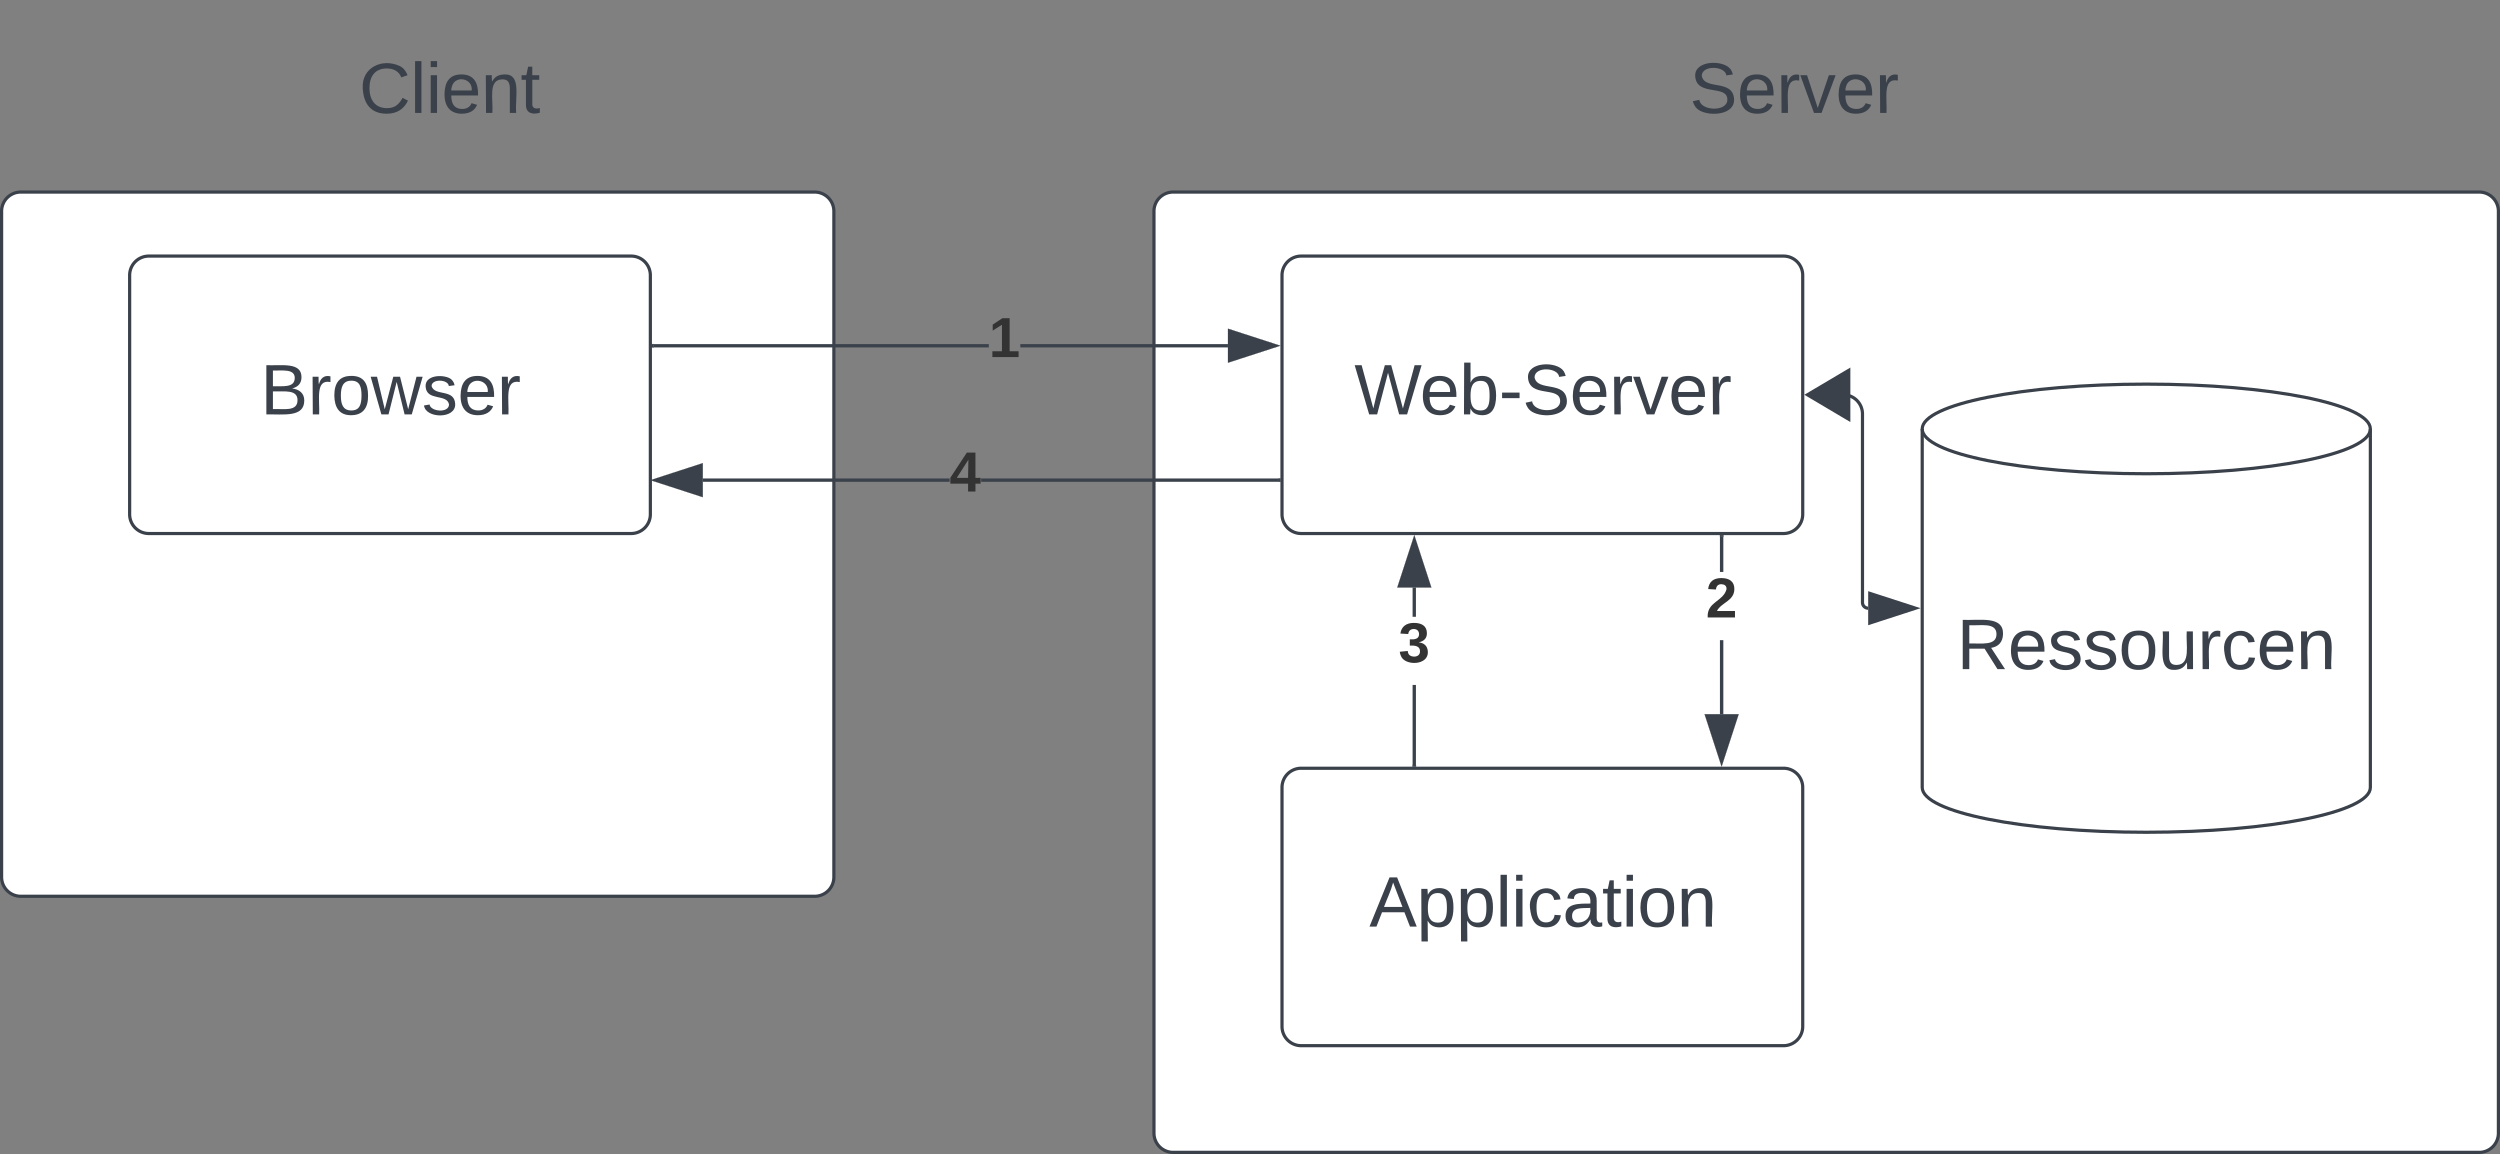 <svg xmlns="http://www.w3.org/2000/svg" xmlns:xlink="http://www.w3.org/1999/xlink" xmlns:lucid="lucid" width="781" height="360.5"><rect width="100%" height="100%" fill="#808080" stroke="none"/><g transform="translate(-779.5 -100)" lucid:page-tab-id="0_0"><path d="M780 166a6 6 0 0 1 6-6h248a6 6 0 0 1 6 6v208a6 6 0 0 1-6 6H786a6 6 0 0 1-6-6zM1140 166a6 6 0 0 1 6-6h408a6 6 0 0 1 6 6v288a6 6 0 0 1-6 6h-408a6 6 0 0 1-6-6z" stroke="#3a414a" fill="#fff"/><path d="M800 106a6 6 0 0 1 6-6h228a6 6 0 0 1 6 6v48a6 6 0 0 1-6 6H806a6 6 0 0 1-6-6z" stroke="#000" stroke-opacity="0" fill="#fff" fill-opacity="0"/><use xlink:href="#a" transform="matrix(1,0,0,1,805,105) translate(86.698 30.278)"/><path d="M1220 106a6 6 0 0 1 6-6h228a6 6 0 0 1 6 6v48a6 6 0 0 1-6 6h-228a6 6 0 0 1-6-6z" stroke="#000" stroke-opacity="0" fill="#fff" fill-opacity="0"/><use xlink:href="#b" transform="matrix(1,0,0,1,1225,105) translate(82.346 30.278)"/><path d="M820 186a6 6 0 0 1 6-6h150.67a6 6 0 0 1 6 6v74.67a6 6 0 0 1-6 6H826a6 6 0 0 1-6-6z" stroke="#3a414a" fill="#fff"/><use xlink:href="#c" transform="matrix(1,0,0,1,832,192) translate(28.852 37.465)"/><path d="M1180 186a6 6 0 0 1 6-6h150.67a6 6 0 0 1 6 6v74.67a6 6 0 0 1-6 6H1186a6 6 0 0 1-6-6z" stroke="#3a414a" fill="#fff"/><use xlink:href="#d" transform="matrix(1,0,0,1,1192,192) translate(10.58 37.465)"/><path d="M1180 346a6 6 0 0 1 6-6h150.67a6 6 0 0 1 6 6v74.67a6 6 0 0 1-6 6H1186a6 6 0 0 1-6-6z" stroke="#3a414a" fill="#fff"/><use xlink:href="#e" transform="matrix(1,0,0,1,1192,352) translate(15.272 37.465)"/><path d="M1520 346c0 7.73-31.34 14-70 14s-70-6.27-70-14V234c0-7.73 31.34-14 70-14s70 6.27 70 14z" stroke="#3a414a" fill="#fff"/><path d="M1520 234c0 7.73-31.34 14-70 14s-70-6.27-70-14" stroke="#3a414a" fill="none"/><use xlink:href="#f" transform="matrix(1,0,0,1,1385,253) translate(5.802 56.028)"/><path d="M1088.4 208.5H983.66v-1h104.72zm74.7 0h-64.83v-1h64.85z" stroke="#3a414a" stroke-width=".05" fill="#3a414a"/><path d="M983.68 208.5h-.5v-1h.5z" fill="#3a414a"/><path d="M983.7 208.53h-.56v-1.06h.56zm-.5-1v.94h.45v-.94z" stroke="#3a414a" stroke-width=".05" fill="#3a414a"/><path d="M1177.88 208l-14.27 4.63.02-9.26z" fill="#3a414a"/><path d="M1179.5 208l-16.38 5.32v-10.64zm-15.38 3.95l12.14-3.95-12.14-3.95z" stroke="#3a414a" stroke-width=".05" fill="#3a414a"/><use xlink:href="#g" transform="matrix(1,0,0,1,1088.394,197.333) translate(0 14.222)"/><path d="M1076.14 250.5h-77.1v-1h77.1zm102.86 0h-92.98v-1H1179z" stroke="#3a414a" stroke-width=".05" fill="#3a414a"/><path d="M1179.5 250.5h-.5v-1h.5z" fill="#3a414a"/><path d="M1179.53 250.53h-.57v-1.06h.57zm-.52-1v.94h.47v-.94z" stroke="#3a414a" stroke-width=".05" fill="#3a414a"/><path d="M998.55 254.63L984.3 250l14.25-4.63z" fill="#3a414a"/><path d="M999.05 255.32L982.67 250l16.38-5.32zM985.9 250l12.15 3.95v-7.9z" stroke="#3a414a" stroke-width=".05" fill="#3a414a"/><use xlink:href="#h" transform="matrix(1,0,0,1,1076.145,239.333) translate(0 14.222)"/><path d="M1350.04 223.33h5.3a6 6 0 0 1 6 6v58.9a1.78 1.78 0 0 0 1.78 1.77" stroke="#3a414a" fill="none"/><path d="M1344.15 223.33l12.9-7.63v15.27zM1377.88 290l-14.26 4.63v-9.26z" stroke="#3a414a" fill="#3a414a"/><path d="M1317.83 323.12h-1V300h1zm0-44.45h-1v-11h1z" stroke="#3a414a" stroke-width=".05" fill="#3a414a"/><path d="M1317.83 267.68h-1v-.5h1z" fill="#3a414a"/><path d="M1317.86 267.7h-1.05v-.56h1.06zm-1-.5v.45h.95v-.46z" stroke="#3a414a" stroke-width=".05" fill="#3a414a"/><path d="M1317.33 337.88l-4.63-14.26h9.27z" fill="#3a414a"/><path d="M1317.33 339.5l-5.32-16.38h10.66zm-3.94-15.38l3.93 12.14 3.95-12.14z" stroke="#3a414a" stroke-width=".05" fill="#3a414a"/><use xlink:href="#i" transform="matrix(1,0,0,1,1312.395,278.667) translate(0 14.222)"/><path d="M1221.83 339h-1v-25h1zm0-46.33h-1v-9.12h1z" stroke="#3a414a" stroke-width=".05" fill="#3a414a"/><path d="M1221.83 339.5h-1v-.5h1z" fill="#3a414a"/><path d="M1221.86 339.52h-1.05v-.56h1.06zm-1-.5v.46h.95V339z" stroke="#3a414a" stroke-width=".05" fill="#3a414a"/><path d="M1225.97 283.05h-9.27l4.63-14.26z" fill="#3a414a"/><path d="M1226.66 283.55H1216l5.33-16.38zm-9.27-1h7.88l-3.95-12.15z" stroke="#3a414a" stroke-width=".05" fill="#3a414a"/><use xlink:href="#j" transform="matrix(1,0,0,1,1216.395,292.667) translate(0 14.222)"/><defs><path fill="#3a414a" d="M212-179c-10-28-35-45-73-45-59 0-87 40-87 99 0 60 29 101 89 101 43 0 62-24 78-52l27 14C228-24 195 4 139 4 59 4 22-46 18-125c-6-104 99-153 187-111 19 9 31 26 39 46" id="k"/><path fill="#3a414a" d="M24 0v-261h32V0H24" id="l"/><path fill="#3a414a" d="M24-231v-30h32v30H24zM24 0v-190h32V0H24" id="m"/><path fill="#3a414a" d="M100-194c63 0 86 42 84 106H49c0 40 14 67 53 68 26 1 43-12 49-29l28 8c-11 28-37 45-77 45C44 4 14-33 15-96c1-61 26-98 85-98zm52 81c6-60-76-77-97-28-3 7-6 17-6 28h103" id="n"/><path fill="#3a414a" d="M117-194c89-4 53 116 60 194h-32v-121c0-31-8-49-39-48C34-167 62-67 57 0H25l-1-190h30c1 10-1 24 2 32 11-22 29-35 61-36" id="o"/><path fill="#3a414a" d="M59-47c-2 24 18 29 38 22v24C64 9 27 4 27-40v-127H5v-23h24l9-43h21v43h35v23H59v120" id="p"/><g id="a"><use transform="matrix(0.062,0,0,0.062,0,0)" xlink:href="#k"/><use transform="matrix(0.062,0,0,0.062,15.988,0)" xlink:href="#l"/><use transform="matrix(0.062,0,0,0.062,20.864,0)" xlink:href="#m"/><use transform="matrix(0.062,0,0,0.062,25.741,0)" xlink:href="#n"/><use transform="matrix(0.062,0,0,0.062,38.086,0)" xlink:href="#o"/><use transform="matrix(0.062,0,0,0.062,50.432,0)" xlink:href="#p"/></g><path fill="#3a414a" d="M185-189c-5-48-123-54-124 2 14 75 158 14 163 119 3 78-121 87-175 55-17-10-28-26-33-46l33-7c5 56 141 63 141-1 0-78-155-14-162-118-5-82 145-84 179-34 5 7 8 16 11 25" id="q"/><path fill="#3a414a" d="M114-163C36-179 61-72 57 0H25l-1-190h30c1 12-1 29 2 39 6-27 23-49 58-41v29" id="r"/><path fill="#3a414a" d="M108 0H70L1-190h34L89-25l56-165h34" id="s"/><g id="b"><use transform="matrix(0.062,0,0,0.062,0,0)" xlink:href="#q"/><use transform="matrix(0.062,0,0,0.062,14.815,0)" xlink:href="#n"/><use transform="matrix(0.062,0,0,0.062,27.16,0)" xlink:href="#r"/><use transform="matrix(0.062,0,0,0.062,34.506,0)" xlink:href="#s"/><use transform="matrix(0.062,0,0,0.062,45.617,0)" xlink:href="#n"/><use transform="matrix(0.062,0,0,0.062,57.963,0)" xlink:href="#r"/></g><path fill="#3a414a" d="M160-131c35 5 61 23 61 61C221 17 115-2 30 0v-248c76 3 177-17 177 60 0 33-19 50-47 57zm-97-11c50-1 110 9 110-42 0-47-63-36-110-37v79zm0 115c55-2 124 14 124-45 0-56-70-42-124-44v89" id="t"/><path fill="#3a414a" d="M100-194c62-1 85 37 85 99 1 63-27 99-86 99S16-35 15-95c0-66 28-99 85-99zM99-20c44 1 53-31 53-75 0-43-8-75-51-75s-53 32-53 75 10 74 51 75" id="u"/><path fill="#3a414a" d="M206 0h-36l-40-164L89 0H53L-1-190h32L70-26l43-164h34l41 164 42-164h31" id="v"/><path fill="#3a414a" d="M135-143c-3-34-86-38-87 0 15 53 115 12 119 90S17 21 10-45l28-5c4 36 97 45 98 0-10-56-113-15-118-90-4-57 82-63 122-42 12 7 21 19 24 35" id="w"/><g id="c"><use transform="matrix(0.062,0,0,0.062,0,0)" xlink:href="#t"/><use transform="matrix(0.062,0,0,0.062,14.815,0)" xlink:href="#r"/><use transform="matrix(0.062,0,0,0.062,22.16,0)" xlink:href="#u"/><use transform="matrix(0.062,0,0,0.062,34.506,0)" xlink:href="#v"/><use transform="matrix(0.062,0,0,0.062,50.494,0)" xlink:href="#w"/><use transform="matrix(0.062,0,0,0.062,61.605,0)" xlink:href="#n"/><use transform="matrix(0.062,0,0,0.062,73.951,0)" xlink:href="#r"/></g><path fill="#3a414a" d="M266 0h-40l-56-210L115 0H75L2-248h35L96-30l15-64 43-154h32l59 218 59-218h35" id="x"/><path fill="#3a414a" d="M115-194c53 0 69 39 70 98 0 66-23 100-70 100C84 3 66-7 56-30L54 0H23l1-261h32v101c10-23 28-34 59-34zm-8 174c40 0 45-34 45-75 0-40-5-75-45-74-42 0-51 32-51 76 0 43 10 73 51 73" id="y"/><path fill="#3a414a" d="M16-82v-28h88v28H16" id="z"/><g id="d"><use transform="matrix(0.062,0,0,0.062,0,0)" xlink:href="#x"/><use transform="matrix(0.062,0,0,0.062,20.494,0)" xlink:href="#n"/><use transform="matrix(0.062,0,0,0.062,32.84,0)" xlink:href="#y"/><use transform="matrix(0.062,0,0,0.062,45.185,0)" xlink:href="#z"/><use transform="matrix(0.062,0,0,0.062,52.531,0)" xlink:href="#q"/><use transform="matrix(0.062,0,0,0.062,67.346,0)" xlink:href="#n"/><use transform="matrix(0.062,0,0,0.062,79.691,0)" xlink:href="#r"/><use transform="matrix(0.062,0,0,0.062,87.037,0)" xlink:href="#s"/><use transform="matrix(0.062,0,0,0.062,98.148,0)" xlink:href="#n"/><use transform="matrix(0.062,0,0,0.062,110.494,0)" xlink:href="#r"/></g><path fill="#3a414a" d="M205 0l-28-72H64L36 0H1l101-248h38L239 0h-34zm-38-99l-47-123c-12 45-31 82-46 123h93" id="A"/><path fill="#3a414a" d="M115-194c55 1 70 41 70 98S169 2 115 4C84 4 66-9 55-30l1 105H24l-1-265h31l2 30c10-21 28-34 59-34zm-8 174c40 0 45-34 45-75s-6-73-45-74c-42 0-51 32-51 76 0 43 10 73 51 73" id="B"/><path fill="#3a414a" d="M96-169c-40 0-48 33-48 73s9 75 48 75c24 0 41-14 43-38l32 2c-6 37-31 61-74 61-59 0-76-41-82-99-10-93 101-131 147-64 4 7 5 14 7 22l-32 3c-4-21-16-35-41-35" id="C"/><path fill="#3a414a" d="M141-36C126-15 110 5 73 4 37 3 15-17 15-53c-1-64 63-63 125-63 3-35-9-54-41-54-24 1-41 7-42 31l-33-3c5-37 33-52 76-52 45 0 72 20 72 64v82c-1 20 7 32 28 27v20c-31 9-61-2-59-35zM48-53c0 20 12 33 32 33 41-3 63-29 60-74-43 2-92-5-92 41" id="D"/><g id="e"><use transform="matrix(0.062,0,0,0.062,0,0)" xlink:href="#A"/><use transform="matrix(0.062,0,0,0.062,14.815,0)" xlink:href="#B"/><use transform="matrix(0.062,0,0,0.062,27.16,0)" xlink:href="#B"/><use transform="matrix(0.062,0,0,0.062,39.506,0)" xlink:href="#l"/><use transform="matrix(0.062,0,0,0.062,44.383,0)" xlink:href="#m"/><use transform="matrix(0.062,0,0,0.062,49.259,0)" xlink:href="#C"/><use transform="matrix(0.062,0,0,0.062,60.37,0)" xlink:href="#D"/><use transform="matrix(0.062,0,0,0.062,72.716,0)" xlink:href="#p"/><use transform="matrix(0.062,0,0,0.062,78.889,0)" xlink:href="#m"/><use transform="matrix(0.062,0,0,0.062,83.765,0)" xlink:href="#u"/><use transform="matrix(0.062,0,0,0.062,96.111,0)" xlink:href="#o"/></g><path fill="#3a414a" d="M233-177c-1 41-23 64-60 70L243 0h-38l-65-103H63V0H30v-248c88 3 205-21 203 71zM63-129c60-2 137 13 137-47 0-61-80-42-137-45v92" id="E"/><path fill="#3a414a" d="M84 4C-5 8 30-112 23-190h32v120c0 31 7 50 39 49 72-2 45-101 50-169h31l1 190h-30c-1-10 1-25-2-33-11 22-28 36-60 37" id="F"/><g id="f"><use transform="matrix(0.062,0,0,0.062,0,0)" xlink:href="#E"/><use transform="matrix(0.062,0,0,0.062,15.988,0)" xlink:href="#n"/><use transform="matrix(0.062,0,0,0.062,28.333,0)" xlink:href="#w"/><use transform="matrix(0.062,0,0,0.062,39.444,0)" xlink:href="#w"/><use transform="matrix(0.062,0,0,0.062,50.556,0)" xlink:href="#u"/><use transform="matrix(0.062,0,0,0.062,62.901,0)" xlink:href="#F"/><use transform="matrix(0.062,0,0,0.062,75.247,0)" xlink:href="#r"/><use transform="matrix(0.062,0,0,0.062,82.593,0)" xlink:href="#C"/><use transform="matrix(0.062,0,0,0.062,93.704,0)" xlink:href="#n"/><use transform="matrix(0.062,0,0,0.062,106.049,0)" xlink:href="#o"/></g><path fill="#333" d="M23 0v-37h61v-169l-59 37v-38l62-41h46v211h57V0H23" id="G"/><use transform="matrix(0.049,0,0,0.049,0,0)" xlink:href="#G" id="g"/><path fill="#333" d="M165-50V0h-47v-50H5v-38l105-160h55v161h33v37h-33zm-47-37l2-116L46-87h72" id="H"/><use transform="matrix(0.049,0,0,0.049,0,0)" xlink:href="#H" id="h"/><path fill="#333" d="M182-182c0 78-84 86-111 141h115V0H12c-6-101 99-100 120-180 1-22-12-31-33-32-23 0-32 14-35 34l-49-3c5-45 32-70 84-70 51 0 83 22 83 69" id="I"/><use transform="matrix(0.049,0,0,0.049,0,0)" xlink:href="#I" id="i"/><path fill="#333" d="M128-127c34 4 56 21 59 58 7 91-148 94-172 28-4-9-6-17-7-26l51-5c1 24 16 35 40 36 23 0 39-12 38-36-1-31-31-36-65-34v-40c32 2 59-3 59-33 0-20-13-33-34-33s-33 13-35 32l-50-3c6-44 37-68 86-68 50 0 83 20 83 66 0 35-22 52-53 58" id="J"/><use transform="matrix(0.049,0,0,0.049,0,0)" xlink:href="#J" id="j"/></defs></g></svg>